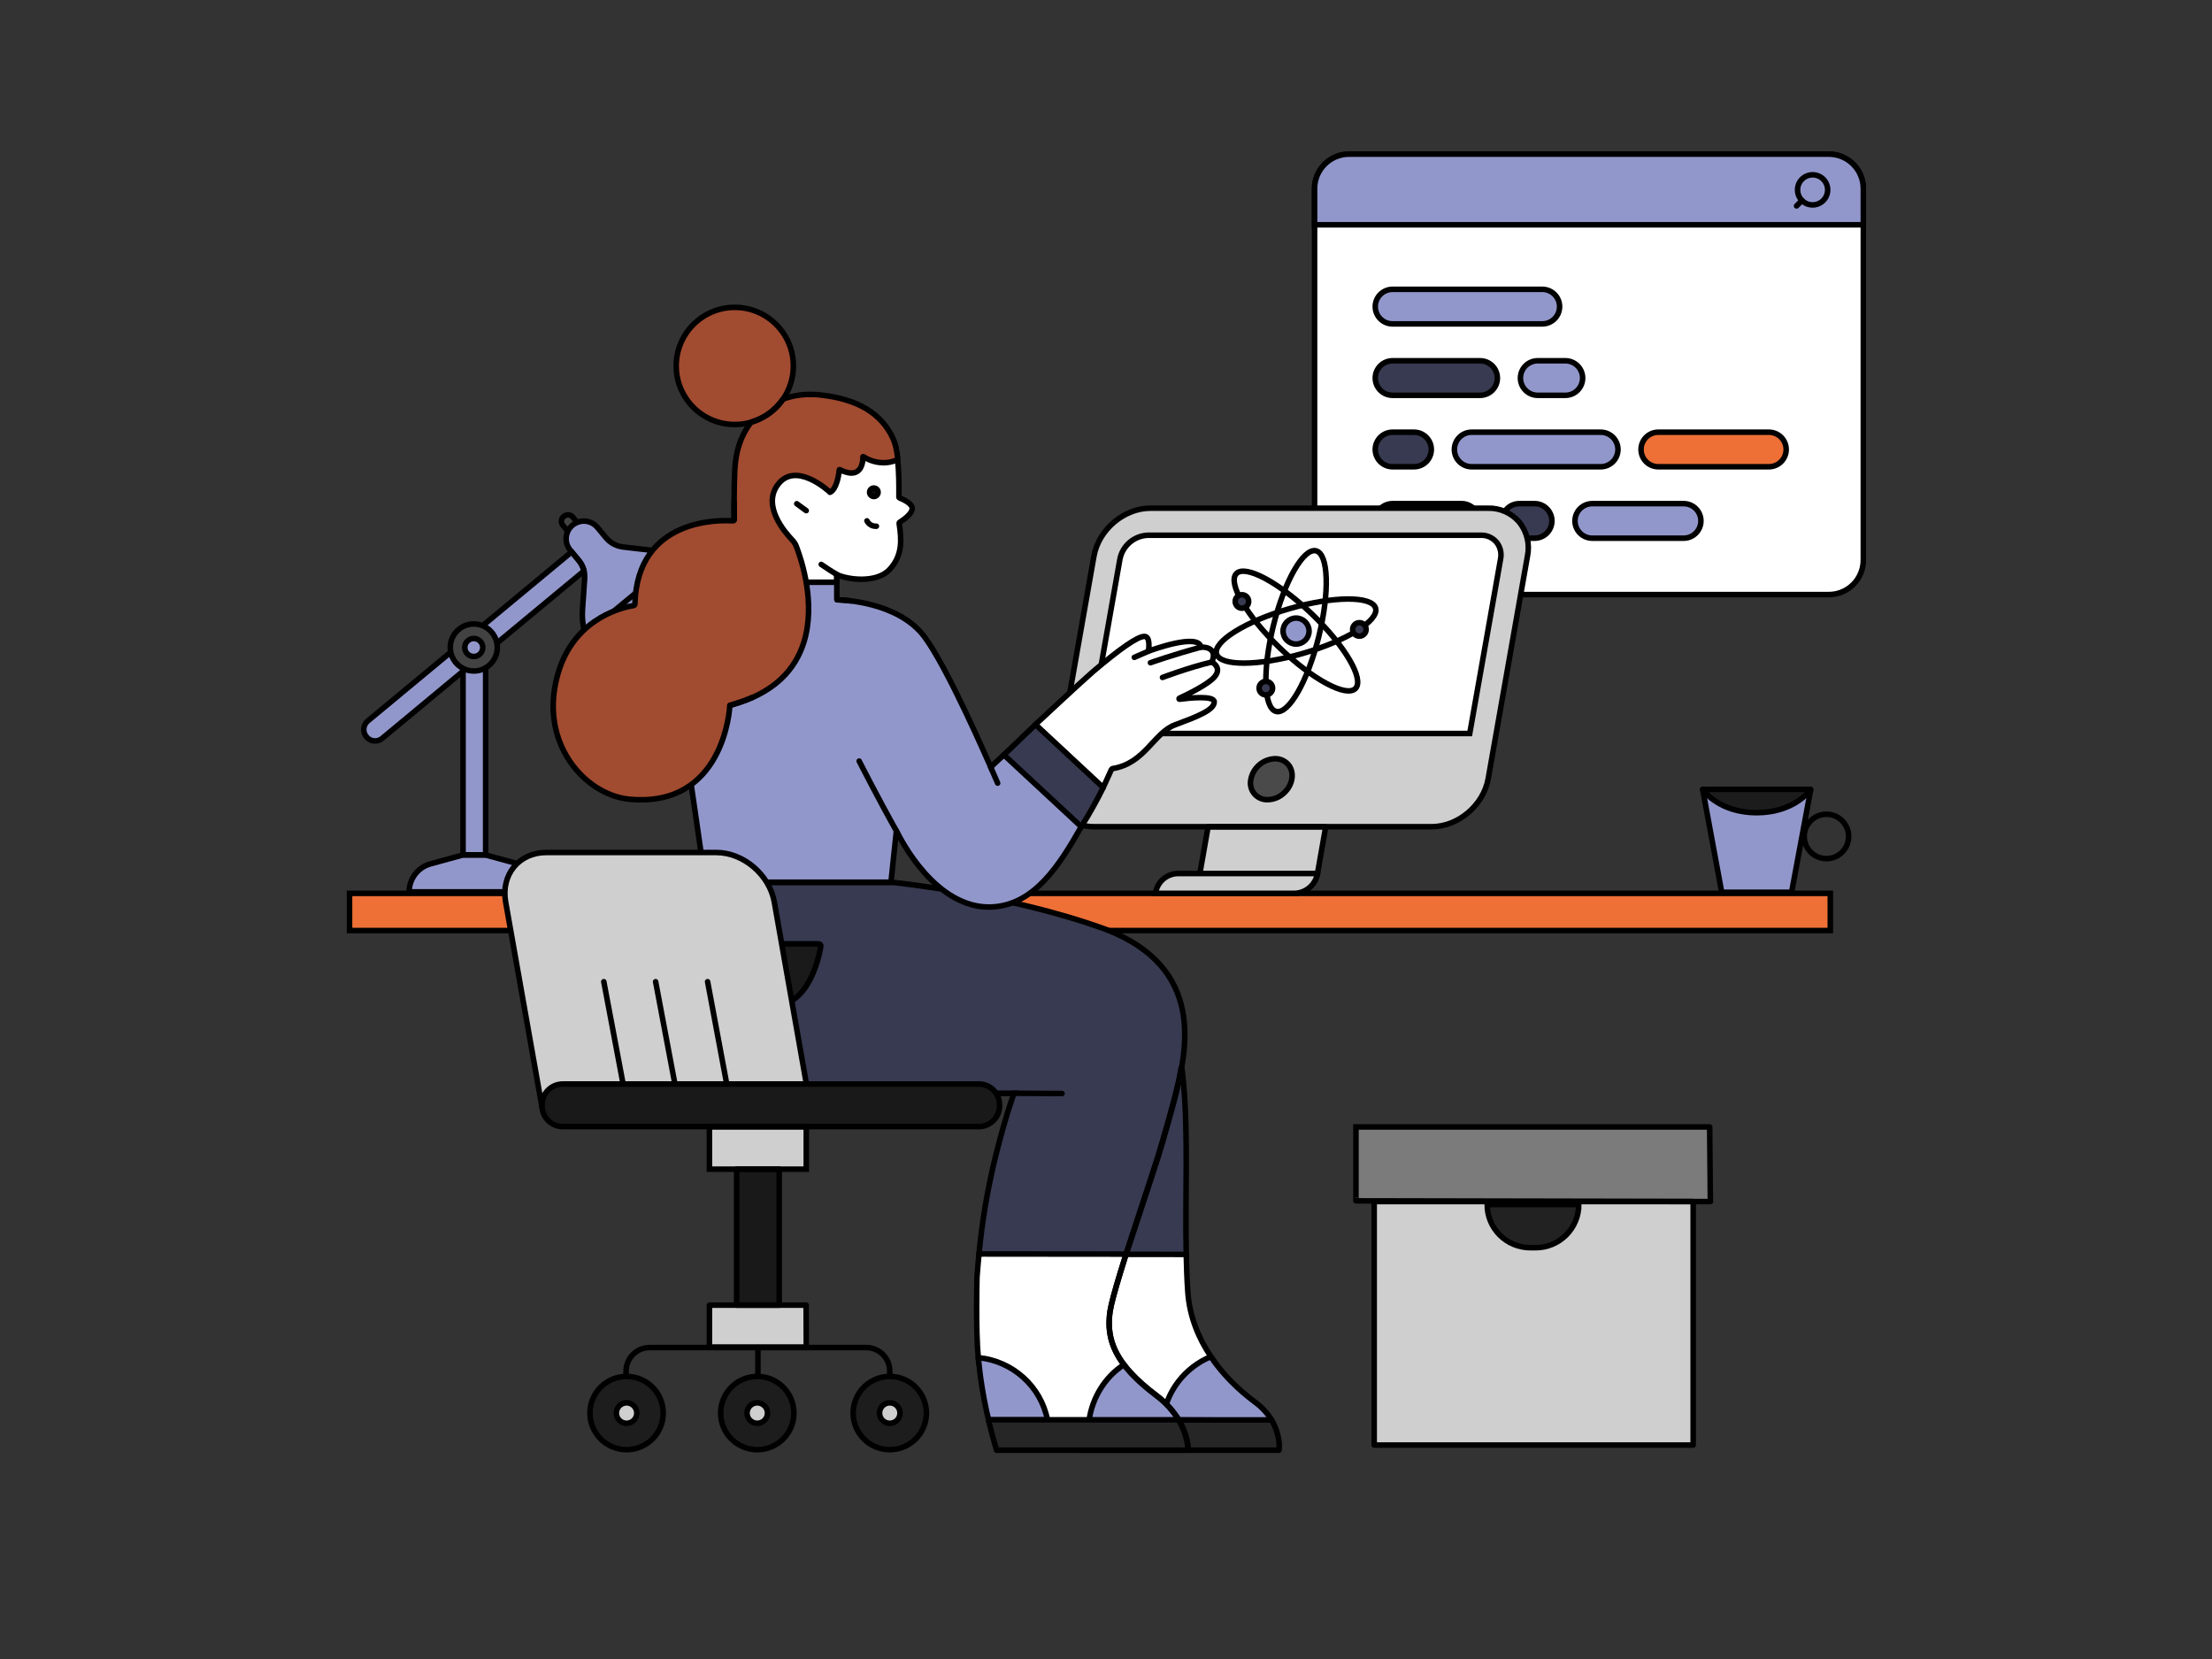 <svg xmlns="http://www.w3.org/2000/svg" height="1200" width="1600" version="1.1"
  xmlns:xlink="http://www.w3.org/1999/xlink" xmlns:svgjs="http://svgjs.com/svgjs">
  <rect width="100%" height="100%" fill="#333333" stroke="none"/>
  <g>
    <path d="M1323.91 673.09H252.82V646.2H1323.91V673.09Z" fill="#ee7036" opacity="1" stroke-width="4" stroke="#000000">
    </path>
  </g>
  <g>
    <path
      d="M975.82 111.49H1322.84C1326.12 111.49 1329.36 112.14 1332.39 113.39 1335.41 114.64 1338.16 116.48 1340.48 118.8 1342.8 121.12 1344.64 123.87 1345.89 126.89 1347.14 129.92 1347.79 133.16 1347.79 136.44V405.13C1347.79 408.4 1347.14 411.65 1345.89 414.67 1344.64 417.7 1342.8 420.45 1340.48 422.77 1338.16 425.08 1335.41 426.92 1332.39 428.17 1329.36 429.43 1326.12 430.07 1322.84 430.07H975.82C972.54 430.07 969.3 429.43 966.27 428.17 963.24 426.92 960.49 425.08 958.18 422.77 955.86 420.45 954.02 417.7 952.77 414.67 951.51 411.65 950.87 408.4 950.87 405.13V136.44C950.87 133.16 951.51 129.92 952.77 126.89 954.02 123.87 955.86 121.12 958.18 118.8 960.49 116.48 963.24 114.64 966.27 113.39 969.3 112.14 972.54 111.49 975.82 111.49Z"
      fill="#ffffff" opacity="1" stroke-width="4" stroke="#000000"></path>
    <path
      d="M1007.26 209.28H1115.6C1118.92 209.28 1122.09 210.6 1124.44 212.94 1126.78 215.29 1128.1 218.46 1128.1 221.78 1128.1 225.09 1126.78 228.27 1124.44 230.61 1122.09 232.96 1118.92 234.27 1115.6 234.28H1007.26C1003.95 234.27 1000.77 232.96 998.43 230.61 996.08 228.27 994.77 225.09 994.76 221.78 994.77 218.46 996.08 215.29 998.43 212.94 1000.77 210.6 1003.95 209.28 1007.26 209.28Z"
      fill="#9297cb" opacity="1" stroke-width="4" stroke="#000000"></path>
    <path
      d="M1007.26 260.95H1070.6C1073.91 260.95 1077.09 262.27 1079.43 264.61 1081.78 266.96 1083.1 270.14 1083.1 273.45 1083.1 276.76 1081.78 279.94 1079.43 282.28 1077.09 284.63 1073.91 285.94 1070.6 285.95H1007.26C1003.95 285.94 1000.77 284.63 998.43 282.28 996.08 279.94 994.77 276.76 994.76 273.45 994.77 270.14 996.08 266.96 998.43 264.61 1000.77 262.27 1003.95 260.95 1007.26 260.95Z"
      fill="#373a50" opacity="1" stroke-width="4" stroke="#000000"></path>
    <path
      d="M1112.27 260.95H1132.27C1135.59 260.95 1138.76 262.27 1141.11 264.61 1143.45 266.96 1144.77 270.14 1144.77 273.45 1144.77 276.76 1143.45 279.94 1141.11 282.28 1138.76 284.63 1135.59 285.94 1132.27 285.95H1112.27C1108.96 285.94 1105.78 284.63 1103.44 282.28 1101.09 279.94 1099.77 276.76 1099.77 273.45 1099.77 270.14 1101.09 266.96 1103.44 264.61 1105.78 262.27 1108.96 260.95 1112.27 260.95Z"
      fill="#9297cb" opacity="1" stroke-width="4" stroke="#000000"></path>
    <path
      d="M1007.26 312.62H1022.82C1026.13 312.62 1029.31 313.94 1031.65 316.29 1034 318.63 1035.31 321.81 1035.32 325.12 1035.31 328.43 1034 331.61 1031.65 333.95 1029.31 336.3 1026.13 337.62 1022.82 337.62H1007.26C1003.95 337.62 1000.77 336.3 998.43 333.95 996.08 331.61 994.77 328.43 994.76 325.12 994.77 321.81 996.08 318.63 998.43 316.29 1000.77 313.94 1003.95 312.62 1007.26 312.62Z"
      fill="#373a50" opacity="1" stroke-width="4" stroke="#000000"></path>
    <path
      d="M1064.49 312.62H1157.83C1161.14 312.62 1164.32 313.94 1166.66 316.29 1169.01 318.63 1170.32 321.81 1170.33 325.12 1170.32 328.43 1169.01 331.61 1166.66 333.95 1164.32 336.3 1161.14 337.62 1157.83 337.62H1064.49C1061.17 337.62 1058 336.3 1055.65 333.95 1053.31 331.61 1051.99 328.43 1051.99 325.12 1051.99 321.81 1053.31 318.63 1055.65 316.29 1058 313.94 1061.17 312.62 1064.49 312.62Z"
      fill="#9297cb" opacity="1" stroke-width="4" stroke="#000000"></path>
    <path
      d="M1199.5 312.62H1279.5C1282.82 312.62 1285.99 313.94 1288.34 316.29 1290.68 318.63 1292 321.81 1292.01 325.12 1292 328.43 1290.68 331.61 1288.34 333.95 1285.99 336.3 1282.82 337.62 1279.5 337.62H1199.5C1196.18 337.62 1193.01 336.3 1190.66 333.95 1188.32 331.61 1187 328.43 1187 325.12 1187 321.81 1188.32 318.63 1190.66 316.29 1193.01 313.94 1196.18 312.62 1199.5 312.62Z"
      fill="#ee7036" opacity="1" stroke-width="4" stroke="#000000"></path>
    <path
      d="M1007.26 364.29H1057.27C1060.58 364.29 1063.76 365.61 1066.1 367.96 1068.44 370.3 1069.76 373.48 1069.77 376.79 1069.76 380.1 1068.44 383.28 1066.1 385.62 1063.76 387.97 1060.58 389.29 1057.27 389.29H1007.26C1003.95 389.29 1000.77 387.97 998.43 385.62 996.08 383.28 994.77 380.1 994.76 376.79 994.77 373.48 996.08 370.3 998.43 367.96 1000.77 365.61 1003.95 364.29 1007.26 364.29Z"
      fill="#ffffff" opacity="1" stroke-width="4" stroke="#000000"></path>
    <path
      d="M1098.94 364.29H1110.05C1113.36 364.29 1116.54 365.61 1118.88 367.96 1121.22 370.3 1122.54 373.48 1122.55 376.79 1122.54 380.1 1121.22 383.28 1118.88 385.62 1116.54 387.97 1113.36 389.29 1110.05 389.29H1098.94C1095.62 389.29 1092.44 387.97 1090.1 385.62 1087.76 383.28 1086.44 380.1 1086.43 376.79 1086.44 373.48 1087.76 370.3 1090.1 367.96 1092.44 365.61 1095.62 364.29 1098.94 364.29Z"
      fill="#373a50" opacity="1" stroke-width="4" stroke="#000000"></path>
    <path
      d="M1151.72 364.29H1217.83C1221.15 364.29 1224.32 365.61 1226.67 367.96 1229.01 370.3 1230.33 373.48 1230.33 376.79 1230.33 380.1 1229.01 383.28 1226.67 385.62 1224.32 387.97 1221.15 389.29 1217.83 389.29H1151.72C1148.4 389.29 1145.23 387.97 1142.88 385.62 1140.54 383.28 1139.22 380.1 1139.22 376.79 1139.22 373.48 1140.54 370.3 1142.88 367.96 1145.23 365.61 1148.4 364.29 1151.72 364.29Z"
      fill="#9297cb" opacity="1" stroke-width="4" stroke="#000000"></path>
    <path
      d="M975.82 111.49H1322.84C1326.12 111.49 1329.36 112.14 1332.39 113.39 1335.41 114.64 1338.16 116.48 1340.48 118.8 1342.8 121.12 1344.64 123.87 1345.89 126.89 1347.14 129.92 1347.79 133.16 1347.79 136.44V162.61H950.87V136.44C950.87 133.16 951.51 129.92 952.77 126.89 954.02 123.87 955.86 121.12 958.18 118.8 960.49 116.48 963.24 114.64 966.27 113.39 969.3 112.14 972.54 111.49 975.82 111.49Z"
      fill="#9297cb" opacity="1" stroke-width="4" stroke="#000000"></path>
    <path
      d="M1311.12 148.22C1317.13 148.22 1322.01 143.34 1322.01 137.33 1322.01 131.31 1317.13 126.44 1311.12 126.44 1305.1 126.44 1300.23 131.31 1300.23 137.33 1300.23 143.34 1305.1 148.22 1311.12 148.22Z"
      stroke="#000000" stroke-width="4" stroke-linecap="round" stroke-linejoin="round" opacity="1" fill="none"></path>
    <path d="M1299.51 148.94L1303.45 144.99" stroke="#000000" stroke-width="4" stroke-linecap="round"
      stroke-linejoin="round" opacity="1" fill="none"></path>
  </g>
  <g>
    <path
      d="M865.37 646.19L878.99 568.79 964.09 568.77 953.03 631.51C952.32 635.64 950.17 639.37 946.97 642.08 943.76 644.77 939.7 646.23 935.51 646.19H865.37Z"
      fill="#cfcfcf" opacity="1" stroke-width="4" stroke="#000000"></path>
    <path d="M873.09 602.67L879.07 568.79 964.18 568.77 954.33 624.76 873.09 602.67Z" fill="#cfcfcf00" opacity="0"
      stroke-width="4" stroke="#ffffff00"></path>
    <path
      d="M791.49 597.97C787.21 598.08 782.96 597.25 779.05 595.53 775.15 593.8 771.66 591.22 768.87 587.98 766.1 584.57 764.12 580.58 763.08 576.3 762.05 572.02 761.98 567.55 762.88 563.24L791.27 402.3C794.65 383.15 812.97 367.59 832.1 367.59H1076.24C1080.52 367.47 1084.77 368.3 1088.68 370.03 1092.58 371.75 1096.07 374.32 1098.86 377.57 1101.63 380.99 1103.61 384.98 1104.65 389.26 1105.68 393.54 1105.74 397.99 1104.85 402.3L1076.46 563.25C1073.06 582.4 1054.74 597.97 1035.63 597.97H791.49Z"
      fill="#cfcfcf" opacity="1" stroke-width="4" stroke="#000000"></path>
    <path
      d="M787.81 530.56L810.08 404.37C811.02 399.65 813.54 395.37 817.21 392.25 820.89 389.12 825.5 387.33 830.31 387.15H1071.17C1073.3 387.08 1075.42 387.5 1077.36 388.36 1079.31 389.23 1081.03 390.51 1082.42 392.12 1083.81 393.81 1084.77 395.79 1085.29 397.92 1085.8 400.03 1085.84 402.23 1085.4 404.38L1063.1 530.56H787.81Z"
      fill="#ffffff" opacity="1" stroke-width="4" stroke="#000000"></path>
    <path
      d="M916.95 578.44C915.16 578.51 913.36 578.17 911.71 577.45 910.06 576.74 908.59 575.65 907.41 574.3 906.24 572.95 905.38 571.34 904.91 569.6 904.41 567.86 904.35 566.05 904.67 564.27 905.35 560.06 907.48 556.22 910.67 553.39 913.87 550.57 917.95 548.94 922.23 548.79 923.95 548.76 925.68 549.08 927.28 549.74 928.89 550.42 930.33 551.41 931.53 552.68 936.59 558.2 935.34 567.58 928.74 573.62 925.54 576.62 921.35 578.34 916.95 578.44V578.44Z"
      fill="#4a4a4a" opacity="1" stroke-width="4" stroke="#000000"></path>
    <path d="M873.65 598.08H958.73" stroke="#000000" stroke-width="4" stroke-linecap="round" stroke-linejoin="round"
      opacity="1" fill="none"></path>
    <path d="M867.91 632.29H953" stroke="#000000" stroke-width="4" stroke-linecap="round" stroke-linejoin="round"
      opacity="1" fill="none"></path>
    <path
      d="M835.77 646.19L835.92 645.5C836.6 641.68 838.61 638.21 841.59 635.72 844.57 633.22 848.32 631.85 852.21 631.85H953C952.29 635.87 950.19 639.51 947.06 642.13 943.93 644.75 939.97 646.19 935.89 646.19H835.77Z"
      fill="#cfcfcf" opacity="1" stroke-width="4" stroke="#000000"></path>
  </g>
  <g>
    <path
      d="M468.07 462.13C477.76 462.13 485.6 454.29 485.6 444.6 485.6 434.92 477.76 427.07 468.07 427.07 458.4 427.07 450.54 434.92 450.54 444.6 450.54 454.29 458.4 462.13 468.07 462.13Z"
      fill="#373a50" opacity="1" stroke-width="4" stroke="#000000"></path>
    <path
      d="M420.96 394.08C419.63 394.08 418.3 393.49 417.48 392.46L407.13 379.96C405.5 378.03 405.79 375.15 407.72 373.6L407.94 373.45C408.75 372.78 409.79 372.41 410.82 372.41 412.16 372.41 413.49 373 414.3 374.04L424.66 386.54C425.4 387.5 425.77 388.68 425.69 389.87 425.54 391.05 425.03 392.16 424.06 392.97L423.84 393.12C423.03 393.71 421.99 394.08 420.96 394.08Z"
      fill="#424242" opacity="1" stroke-width="4" stroke="#000000"></path>
    <path
      d="M334.93 631.74V485.51L276.43 534.1C275.02 535.29 273.17 535.95 271.32 535.95 268.96 535.95 266.66 534.92 265.18 533.07L264.96 532.85C262.15 529.44 262.6 524.34 266 521.53L423.84 390.61 432.79 404.37 351.28 471.97V631.74H334.93Z"
      fill="#9297cb" opacity="1" stroke-width="4" stroke="#000000"></path>
    <path d="M351.28 606.22L334.93 591.8V631.74H351.28V606.22Z" fill="#9297cb00" opacity="0" stroke-width="4"
      stroke="#ffffff00"></path>
    <path
      d="M342.7 485.36C352.1 485.36 359.71 477.74 359.71 468.35 359.71 458.95 352.1 451.33 342.7 451.33 333.31 451.33 325.69 458.95 325.69 468.35 325.69 477.74 333.31 485.36 342.7 485.36Z"
      fill="#424242" opacity="1" stroke-width="4" stroke="#000000"></path>
    <path
      d="M342.7 474.86C346.3 474.86 349.21 471.94 349.21 468.35 349.21 464.75 346.3 461.84 342.7 461.84 339.11 461.84 336.19 464.75 336.19 468.35 336.19 471.94 339.11 474.86 342.7 474.86Z"
      fill="#9398cb" opacity="1" stroke-width="4" stroke="#000000"></path>
    <path d="M482.13 434.69L455.72 456.51" stroke="#000000" stroke-width="4" stroke-linecap="round"
      stroke-linejoin="round" opacity="1" fill="none"></path>
    <path
      d="M429.24 472.04C423.4 462.87 420.59 451.85 421.33 440.98L422.88 418.64C423.25 413.76 421.7 409.03 418.59 405.25L412.45 397.86C407.94 392.46 408.68 384.39 414.15 379.88 416.45 377.96 419.33 376.92 422.29 376.92 426.14 376.92 429.69 378.62 432.13 381.51L438.27 388.91C441.37 392.68 445.81 395.05 450.62 395.64L472.88 398.23C483.68 399.48 493.96 404.29 501.88 411.76L504.54 414.2 431.31 475 429.24 472.04Z"
      fill="#9297cb" opacity="1" stroke-width="4" stroke="#000000"></path>
    <path d="M422.44 413.02C421.77 410.21 420.51 407.62 418.59 405.33L413.49 399.19" stroke="#000000" stroke-width="4"
      stroke-linecap="round" stroke-linejoin="round" opacity="1" fill="none"></path>
    <path
      d="M295.95 645.13C295.95 635.66 302.32 627.3 311.41 624.86L334.86 618.42H351.21L374.88 624.86C383.97 627.37 390.34 635.66 390.34 645.13H295.95Z"
      fill="#9297cb" opacity="1" stroke-width="4" stroke="#000000"></path>
    <path d="M490.56 403.55L423.55 458.95" stroke="#000000" stroke-width="4" stroke-linecap="round"
      stroke-linejoin="round" opacity="1" fill="none"></path>
    <path d="M334.93 618.35H351.28" stroke="#000000" stroke-width="4" stroke-linecap="round" stroke-linejoin="round"
      opacity="1" fill="none"></path>
  </g>
  <g>
    <path
      d="M953.88 460.59C961.85 428.51 960.97 400.68 951.92 398.43 942.86 396.18 929.06 420.36 921.09 452.44 913.12 484.53 914 512.36 923.05 514.61 932.11 516.86 945.91 492.67 953.88 460.59Z"
      stroke="#000000" stroke-width="4" stroke-linecap="round" stroke-linejoin="round" opacity="1" fill="none"></path>
    <path
      d="M980.46 498C986.94 491.28 972.9 467.23 949.1 444.29 925.3 421.35 900.75 408.19 894.28 414.91 887.8 421.63 901.85 445.67 925.64 468.62 949.44 491.56 973.99 504.71 980.46 498Z"
      stroke="#000000" stroke-width="4" stroke-linecap="round" stroke-linejoin="round" opacity="1" fill="none"></path>
    <path
      d="M942.15 472.71C973.92 463.57 997.58 448.89 995 439.92 992.42 430.95 964.57 431.09 932.81 440.23 901.04 449.37 877.37 464.05 879.95 473.02 882.53 481.99 910.38 481.85 942.15 472.71Z"
      stroke="#000000" stroke-width="4" stroke-linecap="round" stroke-linejoin="round" opacity="1" fill="none"></path>
    <path
      d="M937.48 465.88C942.67 465.88 946.89 461.67 946.89 456.48 946.89 451.28 942.67 447.07 937.48 447.07 932.28 447.07 928.07 451.28 928.07 456.48 928.07 461.67 932.28 465.88 937.48 465.88Z"
      fill="#9297cb" opacity="1" stroke-width="4" stroke="#000000"></path>
    <path
      d="M898.32 439.94C901.02 439.94 903.21 437.75 903.21 435.05 903.21 432.36 901.02 430.17 898.32 430.17 895.62 430.17 893.44 432.36 893.44 435.05 893.44 437.75 895.62 439.94 898.32 439.94Z"
      fill="#373a50" opacity="1" stroke-width="4" stroke="#000000"></path>
    <path
      d="M983.28 460.16C985.98 460.16 988.17 457.97 988.17 455.27 988.17 452.58 985.98 450.39 983.28 450.39 980.59 450.39 978.4 452.58 978.4 455.27 978.4 457.97 980.59 460.16 983.28 460.16Z"
      fill="#373a50" opacity="1" stroke-width="4" stroke="#000000"></path>
    <path
      d="M915.62 502.64C918.32 502.64 920.5 500.45 920.5 497.75 920.5 495.06 918.32 492.87 915.62 492.87 912.92 492.87 910.73 495.06 910.73 497.75 910.73 500.45 912.92 502.64 915.62 502.64Z"
      fill="#373a50" opacity="1" stroke-width="4" stroke="#000000"></path>
  </g>
  <g>
    <path
      d="M903.06 1018.37C903.06 1018.37 887.92 999.23 875.84 981.22 867.45 968.74 860.39 952.88 859.16 934.25 858.55 925.86 858.24 916.04 858.04 907.34 858.04 906.83 847.91 902.53 847.91 902.02L745.06 907.24C748.95 959.84 761.64 1002.71 770.44 1027.07L912.79 1035.87C910.23 1031.57 903.06 1018.37 903.06 1018.37Z"
      fill="#ffffff" opacity="1" stroke-width="4" stroke="#000000"></path>
    <path
      d="M841.05 1027.07L919.64 1027.48C919.74 1027.48 919.85 1027.17 919.74 1027.07 917.19 1022.87 913.4 1018.37 908.18 1014.48 902.86 1010.49 887.82 999.13 875.84 981.33 875.84 981.33 875.74 981.22 875.74 981.33 857.12 989.1 843.51 1006.29 841.05 1027.07 841.05 1027.07 840.95 1026.97 841.05 1027.07Z"
      fill="#9297cb" opacity="1" stroke-width="4" stroke="#000000"></path>
    <path
      d="M816.69 695.51C779.24 670.95 632.8 638.4 632.8 638.4H519.11L509.9 694.79C501.71 745.14 540.7 790.68 591.87 790.68L733.5 790.78C724.49 832.22 742.6 872.03 745.16 907.24L858.04 907.34C856.2 822.5 868.07 729.17 816.69 695.51Z"
      fill="#373a50" opacity="1" stroke-width="4" stroke="#000000"></path>
    <path
      d="M820.17 953.9C820.17 896.59 847.29 828.85 840.95 784.44L795.31 812.07C765.53 879.09 788.14 987.36 797.97 1027.07H852.41C840.13 1014.79 820.17 978.97 820.17 953.9Z"
      fill="#373a5000" opacity="0" stroke-width="4" stroke="#ffffff00"></path>
    <path
      d="M919.74 1027.07H881.68 797.97 770.54C770.44 1027.07 770.44 1027.17 770.44 1027.17 775.15 1040.47 778.83 1048.15 779.14 1048.87 779.14 1048.87 779.14 1048.97 779.24 1048.97H925.07C925.17 1048.97 925.17 1048.97 925.17 1048.87 925.37 1047.84 926.29 1037.92 919.74 1027.07Z"
      fill="#262626" opacity="1" stroke-width="4" stroke="#000000"></path>
    <path
      d="M833.68 1011.41C823.14 1003.43 818.33 994.22 812.91 987.06 803.19 974.16 800.93 961.78 802.98 948.27 803.8 943.05 806.56 933.13 810.25 920.95 811.58 916.65 813.11 911.94 814.55 907.13L759.9 903.45 708.12 907.03C707.61 912.56 707.09 918.19 706.69 923.71 706.69 923.71 705.66 961.88 707.61 982.04 709.04 996.78 714.87 1007.83 718.45 1023.08L757.65 1027.07 787.63 1038.63 845.04 1038.02C844.53 1029.93 846.58 1023.79 833.68 1011.41Z"
      fill="#ffffff" opacity="1" stroke-width="4" stroke="#000000"></path>
    <path
      d="M837.78 836.52C842.28 821.89 848.32 800.19 850.46 791.7 858.24 759.57 872.36 700.11 799.71 672.17 728.79 646.39 644.36 638.1 644.36 638.1L574.57 633.29 510 638.1C494.34 684.97 463.44 790.68 563.62 790.68 573.34 790.68 582.76 790.68 591.87 790.68 676.6 790.68 733.5 790.78 733.5 790.78 733.5 790.78 730.02 799.89 725.62 815.65 723.88 821.68 722.04 828.64 720.09 836.52 714.36 859.75 710.37 883.29 708.12 907.03L814.55 907.13C821.71 885.23 830.71 858.73 837.78 836.52Z"
      fill="#373a50" opacity="1" stroke-width="4" stroke="#000000"></path>
    <path
      d="M852.41 1027.17C852.51 1027.17 852.61 1027.07 852.51 1026.97 848.32 1020.21 842.69 1014.07 836.34 1009.36 825.9 1001.48 818.33 994.12 813.01 987.16H812.91C799.4 995.86 790.09 1010.8 787.73 1027.48 787.73 1027.68 787.84 1027.89 788.04 1027.89L822.12 1031.98 852.41 1027.17Z"
      fill="#9297cb" opacity="1" stroke-width="4" stroke="#000000"></path>
    <path
      d="M715.08 1027.07H757.55C757.65 1027.07 757.65 1026.97 757.65 1026.97 752.94 1002.92 732.58 984.4 707.71 982.04 707.61 982.04 707.61 982.04 707.61 982.14 709.04 996.88 711.39 1011.82 715.08 1027.07 714.97 1027.07 714.97 1027.07 715.08 1027.07Z"
      fill="#9297cb" opacity="1" stroke-width="4" stroke="#000000"></path>
    <path
      d="M725.82 815.54L768.19 790.98C768.29 790.88 768.29 790.78 768.09 790.78H733.5C733.5 790.78 733.39 790.78 733.39 790.88 732.99 791.91 730.02 800.09 725.52 815.44 725.62 815.44 725.72 815.54 725.82 815.54Z"
      fill="#373a5000" opacity="0" stroke-width="4" stroke="#ffffff00"></path>
    <path
      d="M859.37 1046.92C859.16 1043.95 858.24 1036.59 852.61 1026.97 848.42 1020.11 842.79 1014.07 836.34 1009.26 806.67 986.85 799.81 969.15 802.98 948.17 803.8 942.95 806.56 933.02 810.25 920.85 811.58 916.55 813.11 911.84 814.55 907.03 821.61 885.03 830.51 858.63 837.57 836.52 842.07 821.89 848.11 800.19 850.26 791.7 851.69 786.07 853.23 779.52 854.35 772.56"
      stroke="#000000" stroke-width="4" stroke-linecap="round" stroke-linejoin="round" opacity="1" fill="none"></path>
    <path d="M768.19 790.98L733.5 790.78" stroke="#000000" stroke-width="4" stroke-linecap="round"
      stroke-linejoin="round" opacity="1" fill="none"></path>
    <path
      d="M537.83 333.35C535.38 350.64 533.03 432.92 533.03 432.92L601.08 431.28 605.17 421.15V415.52C613.05 419.31 634.03 422.17 643.55 411.84 652.96 401.71 652.14 390.14 650.4 378.78 650.3 378.37 650.5 377.86 650.91 377.66 653.06 376.33 659.92 371.72 659.82 367.63 659.71 363.95 652.45 360.88 650.61 360.16 650.4 360.06 650.2 359.85 650.2 359.55 650.3 350.23 650.2 340.72 649.28 332.53 648.66 326.59 647.54 321.37 645.69 317.28 637.51 299.88 620.93 292.21 593.2 289.34 561.37 285.87 539.57 318.2 537.83 333.35Z"
      fill="#ffffff" opacity="1" stroke-width="4" stroke="#000000"></path>
    <path
      d="M878.5 489.61C884.03 483.06 877.28 479.28 876.66 478.87V478.76C881.16 467.61 869.7 468.02 868.78 468.12 868.78 468.12 868.68 468.12 868.68 468.02 866.74 457.79 833.27 470.07 830.82 470.99 830.71 470.99 830.71 470.99 830.71 470.88 830.92 469.55 832.25 460.34 827.75 460.34 822.83 460.34 810.25 469.14 790.7 485.72 781.8 493.4 750.18 522.97 749.05 524 749.05 524 749.05 524 749.05 524.1L749.15 530.14 793.16 569.02 797.97 569.53C797.97 569.53 798.07 569.53 798.07 569.43L803.9 556.64C804.11 556.23 804.41 556.03 804.82 555.92 828.16 552.24 834.6 529.93 849.95 524.3 865.61 518.47 878.3 513.66 878.3 507.72 878.3 502.92 860.19 504.86 853.23 505.78 852.82 505.88 852.61 505.27 853.02 505.06 858.75 502.4 873.9 495.04 878.5 489.61Z"
      fill="#ffffff" opacity="1" stroke-width="4" stroke="#000000"></path>
    <path d="M576.31 364.36L583.17 369.37" stroke="#000000" stroke-width="4" stroke-linecap="round"
      stroke-linejoin="round" opacity="1" fill="none"></path>
    <path d="M627.07 376.74C628.4 379.3 631.06 380.83 633.93 380.63" stroke="#000000" stroke-width="4"
      stroke-linecap="round" stroke-linejoin="round" opacity="1" fill="none"></path>
    <path d="M605.17 415.52C601.38 413.17 597.39 410.61 594.02 408.26" stroke="#000000" stroke-width="4"
      stroke-linecap="round" stroke-linejoin="round" opacity="1" fill="none"></path>
    <path
      d="M605.17 431.28V415.52C602.2 414.19 598.52 411.33 594.02 408.26 593.61 407.95 593.1 408.46 593.3 408.87L605.17 431.28Z"
      fill="#ffffff00" opacity="0" stroke-width="4" stroke="#ffffff00"></path>
    <path d="M820.48 475.49L830.61 471.09" stroke="#000000" stroke-width="4" stroke-linecap="round"
      stroke-linejoin="round" opacity="1" fill="none"></path>
    <path d="M868.68 468.12C847.19 473.95 832.15 479.38 832.15 479.38" stroke="#000000" stroke-width="4"
      stroke-linecap="round" stroke-linejoin="round" opacity="1" fill="none"></path>
    <path d="M876.56 478.87C859.98 482.76 840.85 490.02 840.85 490.02" stroke="#000000" stroke-width="4"
      stroke-linecap="round" stroke-linejoin="round" opacity="1" fill="none"></path>
    <path
      d="M632.08 359.14C633.77 359.14 635.15 357.76 635.15 356.07 635.15 354.38 633.77 353 632.08 353 630.39 353 629.01 354.38 629.01 356.07 629.01 357.76 630.39 359.14 632.08 359.14Z"
      fill="#0b0c0c" opacity="1" stroke-width="4" stroke="#000000"></path>
    <path
      d="M716.61 554.9C715.08 551.52 685.2 482.35 668.41 460.24 649.38 435.27 609.47 433.94 605.58 433.84 605.38 433.84 605.27 433.74 605.27 433.53V421.15H532.31L532.82 438.24C532.82 438.24 484.93 466.28 496.19 542.01 506.62 612.62 510.1 638.1 510.1 638.1H644.47L648.36 601.16C648.36 601.05 648.56 601.05 648.56 601.16 650.81 605.86 676.8 658.36 718.04 656.01 748.44 654.16 766.35 625.72 782.11 597.98L756.73 563.19 726.13 546C720.6 551.01 717.23 554.29 716.61 554.9Z"
      fill="#9297cb" opacity="1" stroke-width="4" stroke="#000000"></path>
    <path
      d="M644.36 638.1L648.25 600.75 621.44 550.5C621.13 549.89 620.21 550.09 620.21 550.81L617.55 638.2 644.36 638.1Z"
      fill="#9297cb00" opacity="0" stroke-width="4" stroke="#ffffff00"></path>
    <path
      d="M749.05 524.1C744.04 528.7 739.33 533.31 735.13 537.4 731.66 540.68 728.89 543.44 726.13 546L782.11 597.98C788.96 587.24 794.08 577.41 797.97 569.74V569.64L749.05 524.1Z"
      fill="#373a50" opacity="1" stroke-width="4" stroke="#000000"></path>
    <path d="M716.61 554.9L721.63 566.46" stroke="#000000" stroke-width="4" stroke-linecap="round"
      stroke-linejoin="round" opacity="1" fill="none"></path>
    <path d="M648.25 600.75C635.56 578.23 621.44 550.5 621.44 550.5" stroke="#000000" stroke-width="4"
      stroke-linecap="round" stroke-linejoin="round" opacity="1" fill="none"></path>
    <path d="M615.1 434.66C612.85 434.15 605.48 433.84 605.48 433.84" stroke="#000000" stroke-width="4"
      stroke-linecap="round" stroke-linejoin="round" opacity="1" fill="none"></path>
    <path
      d="M734.62 537.71C728.89 543.13 717.33 554.18 716.51 555V555.11L721.63 566.46C721.63 566.57 721.73 566.57 721.83 566.46L734.83 537.81C734.83 537.71 734.73 537.61 734.62 537.71Z"
      fill="#9297cb00" opacity="0" stroke-width="4" stroke="#ffffff00"></path>
    <path
      d="M645.69 316.67C637.51 299.27 620.83 288.63 593.1 285.66 561.27 282.28 535.89 302.24 532.1 333.35 531.08 340.31 530.88 357.6 531.08 375.82 531.08 376.33 530.67 376.84 530.06 376.74 521.46 376.12 460.88 374.18 459.24 436.91 459.24 437.42 458.83 437.93 458.32 438.04 452.18 438.96 417.7 445.71 404.8 483.47 403.16 488.38 401.94 493.19 401.22 497.8 398.35 515.2 401.42 530.95 408.08 543.75 418.31 563.5 437.04 576.39 455.46 578.13 455.56 578.13 455.56 578.13 455.66 578.13 523.51 584.27 527.81 512.74 527.91 510.28 527.91 510.28 527.91 510.18 528.01 510.18 560.35 501.69 575.39 483.88 581.43 464.64 590.23 436.5 579.89 405.39 576.11 395.46 575.39 393.52 574.27 391.78 572.83 390.35 567.2 384.41 551.75 366.2 562.19 351.15 575.08 332.73 599.44 355.15 600.36 356.07 600.36 356.07 600.36 356.07 600.46 356.07 600.97 355.86 605.48 354.02 607.11 339.8 607.11 339.69 607.22 339.69 607.32 339.69 624.41 348.19 624.2 332.12 624.2 330.38 624.2 330.28 624.31 330.28 624.31 330.28 637.51 338.46 648.56 332.84 649.28 332.43 649.28 332.43 649.28 332.43 649.28 332.32 648.97 326.39 647.64 320.76 645.69 316.67Z"
      fill="#a14b30" opacity="1" stroke-width="4" stroke="#000000"></path>
    <path
      d="M508.16 483.47C506.73 485.62 468.15 546.1 411.76 507.52 408.08 504.86 404.29 501.58 401.32 497.9 401.22 497.8 401.12 497.9 401.12 497.9 398.35 515.3 401.32 530.85 408.08 543.64 418.41 563.29 437.24 576.29 455.66 578.03 482.17 580.48 498.95 571.07 509.59 558.48 526.27 538.83 527.91 511.61 527.91 510.18 527.91 510.18 527.91 510.08 528.01 510.08 559.84 501.69 575.08 484.39 581.22 464.95 581.22 464.85 581.12 464.74 581.02 464.85 566.39 481.53 543.77 492.58 508.16 483.47Z"
      fill="#a14b3000" opacity="0" stroke-width="4" stroke="#ffffff00"></path>
    <path d="M530.98 363.13V376.12" stroke="#000000" stroke-width="4" stroke-linecap="round" stroke-linejoin="round"
      opacity="1" fill="none"></path>
    <path d="M543.87 504.65C537.12 507.42 532.62 508.85 527.91 510.28" stroke="#000000" stroke-width="4"
      stroke-linecap="round" stroke-linejoin="round" opacity="1" fill="none"></path>
    <path
      d="M540.8 682.72H592.17C593.1 682.72 593.91 683.53 593.71 684.56 592.28 692.95 584.91 727.84 558.71 727.84 531.9 727.84 537.83 691.21 539.27 683.94 539.47 683.23 540.09 682.72 540.8 682.72Z"
      fill="#1a1a1a" opacity="1" stroke-width="4" stroke="#000000"></path>
    <path d="M509.9 638.3H644.26" stroke="#000000" stroke-width="4" stroke-linecap="round" stroke-linejoin="round"
      opacity="1" fill="none"></path>
    <path
      d="M531.49 307.05C554.88 307.05 573.86 288.08 573.86 264.68 573.86 241.29 554.88 222.32 531.49 222.32 508.09 222.32 489.12 241.29 489.12 264.68 489.12 288.08 508.09 307.05 531.49 307.05Z"
      fill="#a14b30" opacity="1" stroke-width="4" stroke="#000000"></path>
    <path
      d="M714.97 1027.17C716.71 1034.33 718.66 1041.7 720.81 1048.87L720.91 1048.97H859.16C859.27 1048.97 859.27 1048.97 859.27 1048.87 859.27 1047.84 859.16 1038.43 852.51 1027.07L852.41 1026.97H715.08C715.08 1027.07 714.97 1027.17 714.97 1027.17Z"
      fill="#262626" opacity="1" stroke-width="4" stroke="#000000"></path>
    <path d="M565.98 289.24C560.66 296.71 552.98 302.34 544.08 305.1" stroke="#000000" stroke-width="4"
      stroke-linecap="round" stroke-linejoin="round" opacity="1" fill="none"></path>
  </g>
  <g>
    <path
      d="M1295.91 645.41H1245.35L1231.6 571.02C1231.6 570.94 1231.6 570.94 1231.68 570.94H1309.66C1309.75 570.94 1309.75 571.02 1309.75 571.02L1295.91 645.41Z"
      fill="#9297cb" opacity="1" stroke-width="4" stroke="#000000"></path>
    <path
      d="M1295.91 645.41H1279.43L1282.67 570.94H1309.66C1309.75 570.94 1309.75 571.02 1309.75 571.02L1295.91 645.41Z"
      fill="#9297cb00" opacity="0" stroke-width="4" stroke="#ffffff00"></path>
    <path
      d="M1309.58 570.94C1309.66 570.94 1309.66 571.02 1309.66 571.11 1308.55 572.64 1297.02 587.85 1270.63 587.85 1244.24 587.85 1232.71 572.64 1231.6 571.11 1231.6 571.02 1231.6 570.94 1231.68 570.94H1309.58Z"
      fill="#1c1c1c" opacity="1" stroke-width="4" stroke="#000000"></path>
    <path
      d="M1321.11 621.07C1329.97 621.07 1337.17 613.89 1337.17 605.01 1337.17 596.15 1329.97 588.96 1321.11 588.96 1312.24 588.96 1305.05 596.15 1305.05 605.01 1305.05 613.89 1312.24 621.07 1321.11 621.07Z"
      stroke="#000000" stroke-width="4" stroke-linecap="round" stroke-linejoin="round" opacity="1" fill="none"></path>
  </g>
  <g>
    <path d="M532.83 820.98H563.63V955.02H532.83V820.98Z" fill="#191919" opacity="1" stroke-width="4" stroke="#000000">
    </path>
    <path d="M563.63 850.46V820.98H532.83V858.58L563.63 850.46Z" fill="#cfcfcf00" opacity="0" stroke-width="4"
      stroke="#ffffff00"></path>
    <path d="M513.14 814.89H583.2V845.69H513.14V814.89Z" fill="#cfcfcf" opacity="1" stroke-width="4" stroke="#000000">
    </path>
    <path d="M513.14 833.99L583.2 819.31V814.89H513.14V833.99Z" fill="#cfcfcf00" opacity="0" stroke-width="4"
      stroke="#ffffff00"></path>
    <path
      d="M583.08 944.04H513.26C513.14 944.04 513.14 944.04 513.14 944.16V974.24C513.14 974.36 513.14 974.36 513.26 974.36H583.08C583.2 974.36 583.2 974.36 583.2 974.24L583.08 944.04C583.2 944.04 583.2 944.04 583.08 944.04Z"
      fill="#cfcfcf" opacity="1" stroke-width="4" stroke="#000000"></path>
    <path
      d="M414.19 807.37C406.55 807.37 393.54 809.4 392.23 801.88L365.73 652.32C362.27 632.63 375.4 616.64 395.09 616.64H518.03C537.73 616.64 556.47 632.63 560.05 652.32L584.4 790.42 583.2 805.94 414.19 807.37Z"
      fill="#cfcfcf" opacity="1" stroke-width="4" stroke="#000000"></path>
    <path
      d="M392.11 799.02V799.97C392.11 808.21 398.79 814.89 407.03 814.89H708.05C716.29 814.89 722.97 808.21 722.97 799.97V799.02C722.97 790.78 716.29 784.1 708.05 784.1L407.03 784.1C398.79 784.1 392.11 790.78 392.11 799.02Z"
      fill="#191919" opacity="1" stroke-width="4" stroke="#000000"></path>
    <path
      d="M452.86 1019V991.78C452.86 982.35 460.5 974.72 469.93 974.72L626.53 974.72C635.96 974.72 643.6 982.35 643.6 991.78V1019"
      stroke="#000000" stroke-width="4" stroke-linecap="round" stroke-linejoin="round" opacity="1" fill="none"></path>
    <path d="M548.23 974.72V996.92" stroke="#000000" stroke-width="4" stroke-linecap="round" stroke-linejoin="round"
      opacity="1" fill="none"></path>
    <path
      d="M453.22 1048.6C438.59 1048.6 426.72 1036.73 426.72 1022.1 426.72 1007.47 438.59 995.6 453.22 995.6 467.85 995.6 479.72 1007.47 479.72 1022.1 479.72 1036.73 467.85 1048.6 453.22 1048.6Z"
      fill="#1d1d1d" opacity="1" stroke-width="4" stroke="#000000"></path>
    <path
      d="M453.22 1029.5C449.14 1029.5 445.82 1026.2 445.82 1022.1 445.82 1018.02 449.14 1014.7 453.22 1014.7 457.3 1014.7 460.62 1018.02 460.62 1022.1 460.62 1026.2 457.3 1029.5 453.22 1029.5Z"
      fill="#cfcfcf" opacity="1" stroke-width="4" stroke="#000000"></path>
    <path
      d="M643.6 1048.6C628.97 1048.6 617.1 1036.73 617.1 1022.1 617.1 1007.47 628.97 995.6 643.6 995.6 658.23 995.6 670.1 1007.47 670.1 1022.1 670.1 1036.73 658.23 1048.6 643.6 1048.6Z"
      fill="#1d1d1d" opacity="1" stroke-width="4" stroke="#000000"></path>
    <path
      d="M643.6 1029.5C639.52 1029.5 636.2 1026.2 636.2 1022.1 636.2 1018.02 639.52 1014.7 643.6 1014.7 647.68 1014.7 651 1018.02 651 1022.1 651 1026.2 647.68 1029.5 643.6 1029.5Z"
      fill="#cfcfcf" opacity="1" stroke-width="4" stroke="#000000"></path>
    <path
      d="M547.75 1048.6C533.12 1048.6 521.26 1036.73 521.26 1022.1 521.26 1007.47 533.12 995.6 547.75 995.6 562.39 995.6 574.25 1007.47 574.25 1022.1 574.25 1036.73 562.39 1048.6 547.75 1048.6Z"
      fill="#1d1d1d" opacity="1" stroke-width="4" stroke="#000000"></path>
    <path
      d="M547.75 1029.5C543.66 1029.5 540.35 1026.2 540.35 1022.1 540.35 1018.02 543.66 1014.7 547.75 1014.7 551.84 1014.7 555.15 1018.02 555.15 1022.1 555.15 1026.2 551.84 1029.5 547.75 1029.5Z"
      fill="#cfcfcf" opacity="1" stroke-width="4" stroke="#000000"></path>
    <path d="M532.83 944.04H563.63" stroke="#000000" stroke-width="4" stroke-linecap="round" stroke-linejoin="round"
      opacity="1" fill="none"></path>
    <path d="M532.71 845.69H563.63" stroke="#000000" stroke-width="4" stroke-linecap="round" stroke-linejoin="round"
      opacity="1" fill="none"></path>
    <path d="M513.14 814.89H583.2" stroke="#000000" stroke-width="4" stroke-linecap="round" stroke-linejoin="round"
      opacity="1" fill="none"></path>
    <path d="M525.67 784.1L511.83 710.09" stroke="#000000" stroke-width="4" stroke-linecap="round"
      stroke-linejoin="round" opacity="1" fill="none"></path>
    <path d="M488.19 784.1L474.23 710.09" stroke="#000000" stroke-width="4" stroke-linecap="round"
      stroke-linejoin="round" opacity="1" fill="none"></path>
    <path d="M450.71 784.1L436.75 710.09" stroke="#000000" stroke-width="4" stroke-linecap="round"
      stroke-linejoin="round" opacity="1" fill="none"></path>
  </g>
  <g>
    <path
      d="M993.99 868.11H1224.72V1045.12C1224.72 1045.24 1224.72 1045.24 1224.59 1045.24H994.11C993.99 1045.24 993.99 1045.24 993.99 1045.12V868.11 868.11Z"
      fill="#cfcfcf" opacity="1" stroke-width="4" stroke="#000000"></path>
    <path
      d="M980.93 815.14H1236.52C1236.64 815.14 1236.64 815.14 1236.64 815.26L1237.15 869.12C1237.15 869.24 1237.27 869.12 1237.15 869.12L980.8 868.61C980.68 868.61 980.8 866.98 980.8 866.86V815.14C980.8 815.14 980.8 815.14 980.93 815.14Z"
      fill="#7b7b7b" opacity="1" stroke-width="4" stroke="#000000"></path>
    <path
      d="M1141.99 871.25C1141.99 888.57 1127.93 902.51 1110.73 902.51H1107.09C1089.64 902.51 1075.71 888.57 1075.71 871.25H1141.99Z"
      fill="#222222" opacity="1" stroke-width="4" stroke="#000000"></path>
    <path d="M993.73 869.12H1224.47" stroke="#000000" stroke-width="4" stroke-linecap="round" stroke-linejoin="round"
      opacity="1" fill="none"></path>
  </g>
</svg>